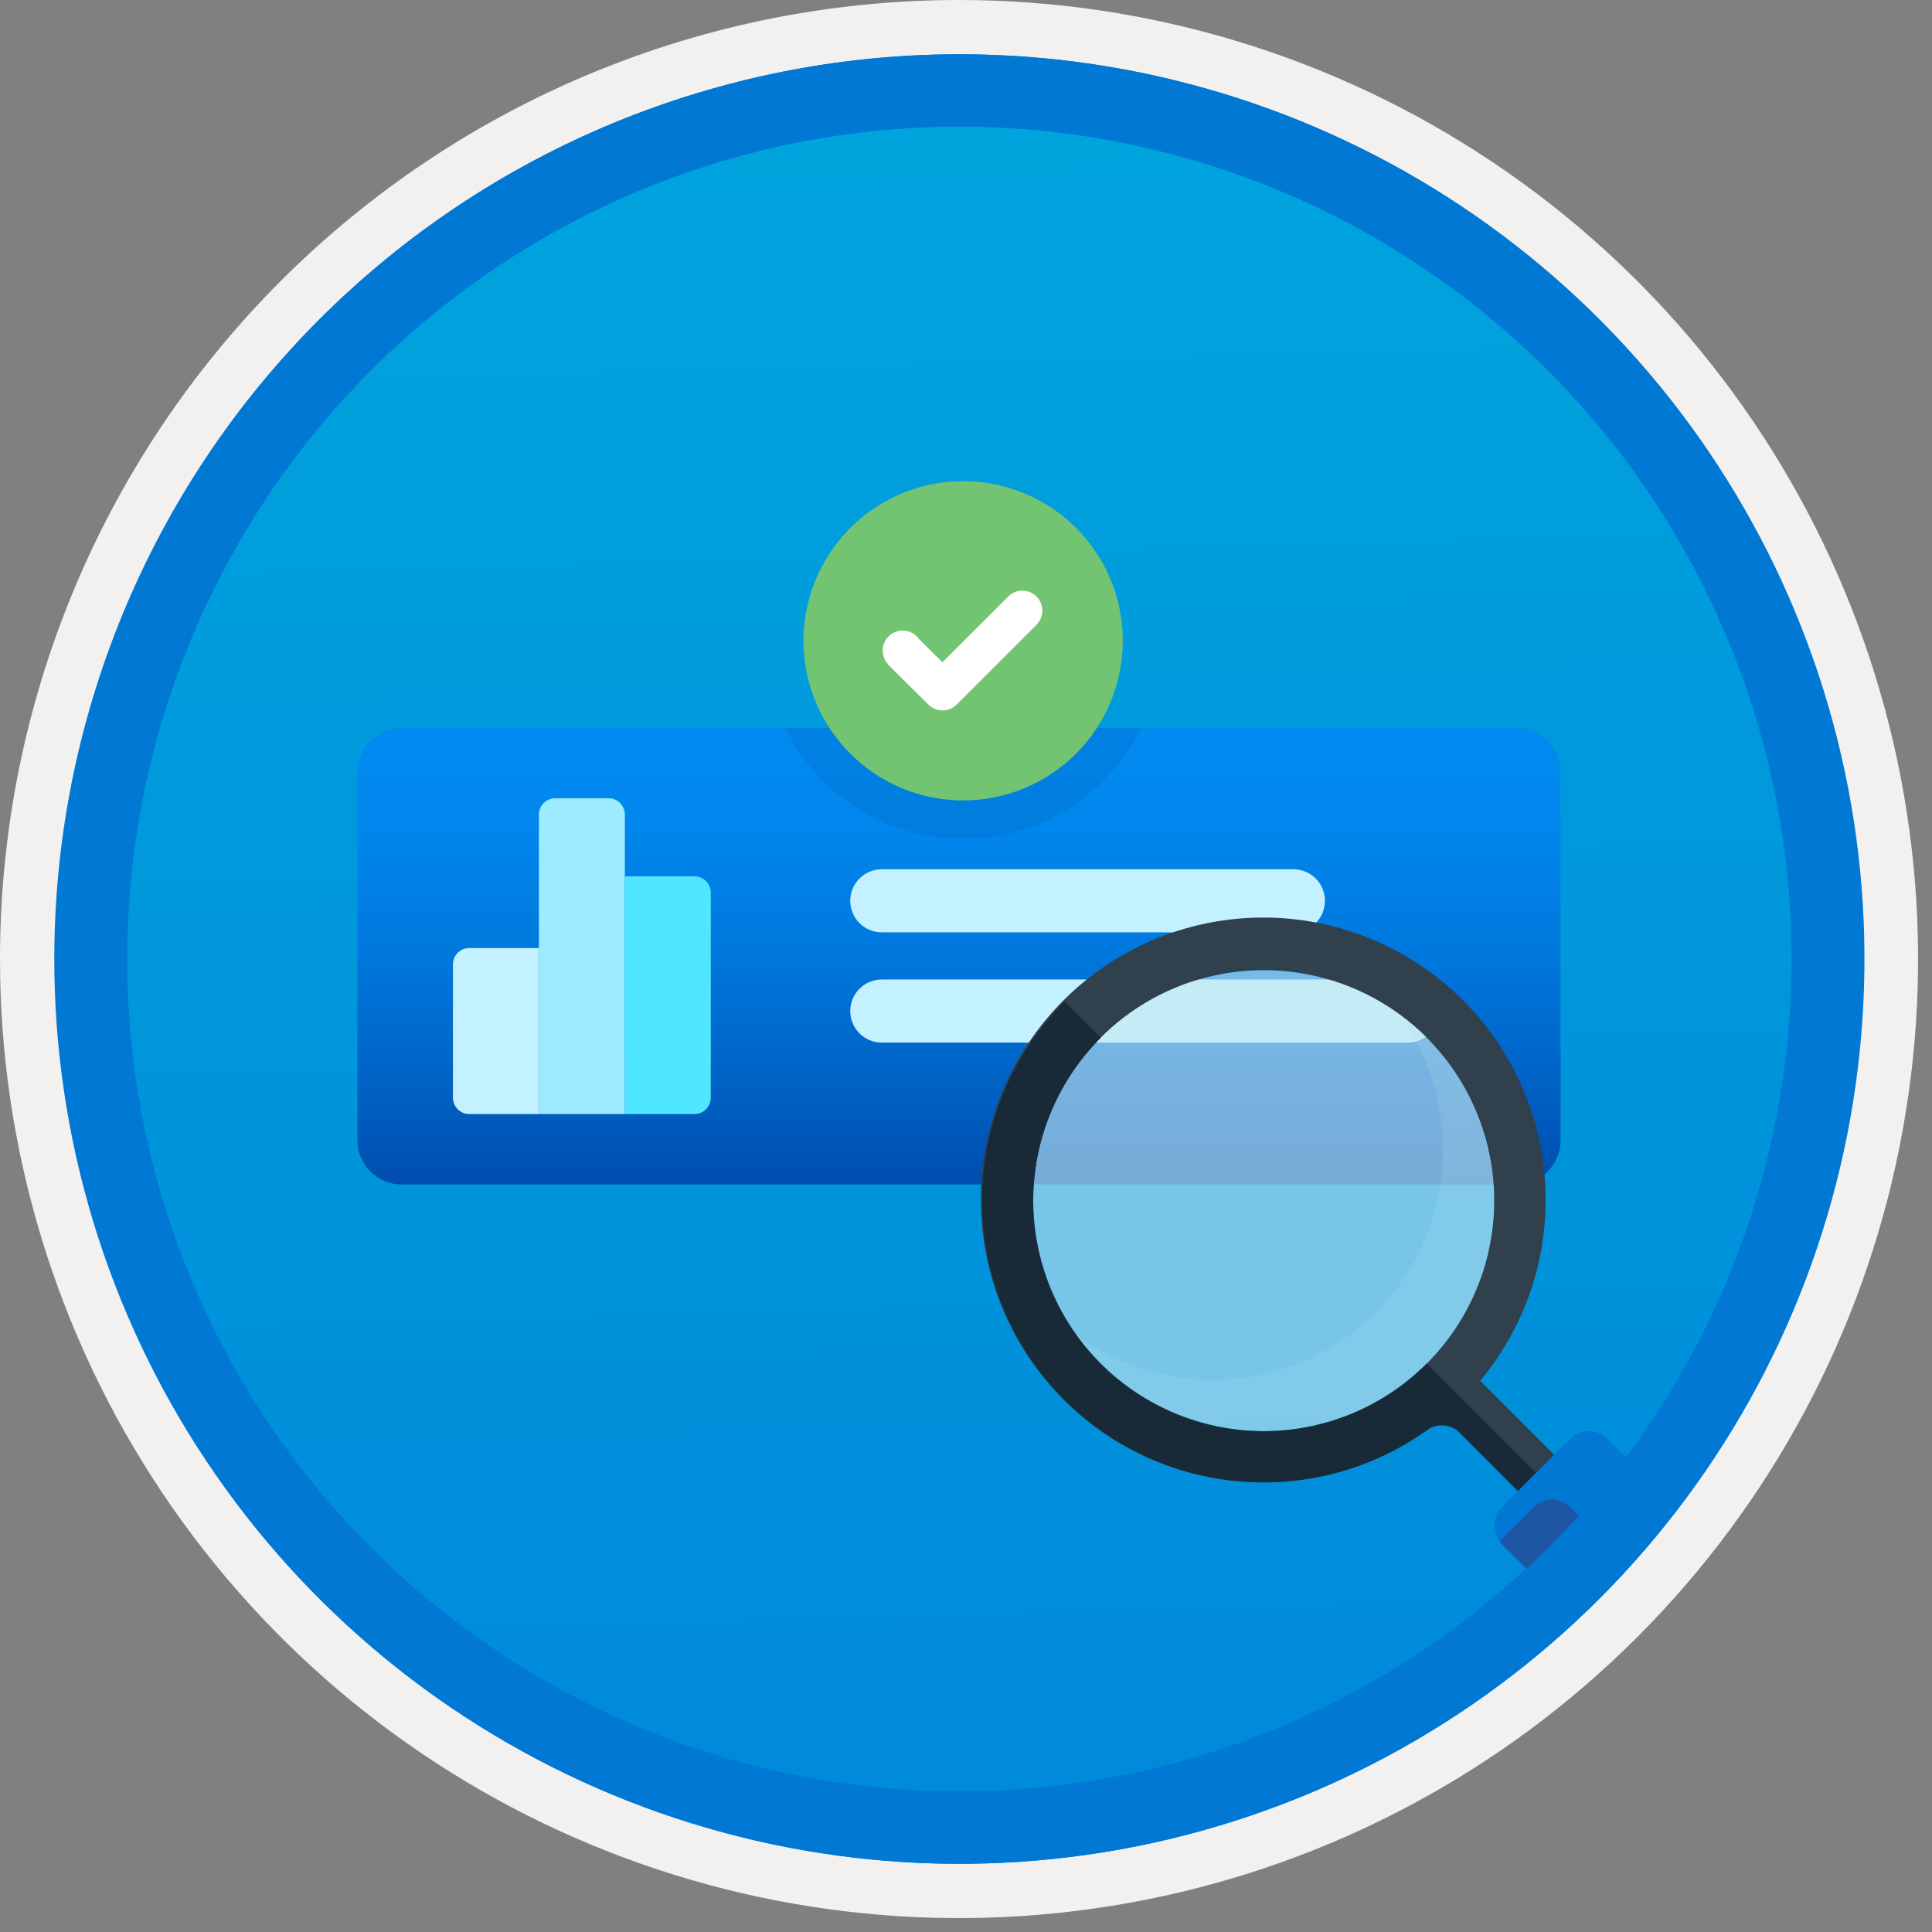 <svg width="100" height="100" viewBox="0 0 100 100" fill="none" xmlns="http://www.w3.org/2000/svg">
<rect x="0" y="0" width="100" height="100" fill="#808080" stroke="none"/>
<g clip-path="url(#clip0_828_289)">
<path d="M49.64 96.45C40.382 96.45 31.332 93.705 23.634 88.561C15.936 83.418 9.936 76.107 6.393 67.553C2.85 59 1.923 49.588 3.73 40.508C5.536 31.428 9.994 23.087 16.54 16.54C23.087 9.994 31.428 5.536 40.508 3.729C49.588 1.923 59 2.85 67.553 6.393C76.107 9.936 83.418 15.936 88.561 23.634C93.705 31.332 96.45 40.382 96.45 49.64C96.451 55.787 95.24 61.874 92.888 67.554C90.535 73.233 87.088 78.394 82.741 82.741C78.394 87.087 73.234 90.535 67.554 92.888C61.875 95.24 55.787 96.45 49.64 96.45V96.45Z" fill="url(#paint0_linear_828_289)"/>
<path fill-rule="evenodd" clip-rule="evenodd" d="M95.54 49.64C95.54 58.718 92.848 67.593 87.805 75.141C82.761 82.689 75.592 88.572 67.205 92.046C58.818 95.52 49.589 96.429 40.685 94.658C31.782 92.887 23.603 88.515 17.184 82.096C10.765 75.677 6.393 67.498 4.622 58.595C2.851 49.691 3.76 40.462 7.234 32.075C10.708 23.688 16.591 16.519 24.139 11.476C31.688 6.432 40.562 3.74 49.64 3.74C55.668 3.74 61.636 4.927 67.205 7.234C72.774 9.541 77.834 12.921 82.096 17.184C86.359 21.446 89.739 26.506 92.046 32.075C94.353 37.644 95.54 43.612 95.54 49.64V49.64ZM49.64 3.62732e-07C59.458 3.62732e-07 69.055 2.911 77.219 8.366C85.382 13.82 91.744 21.573 95.501 30.644C99.258 39.714 100.242 49.695 98.326 59.324C96.411 68.954 91.683 77.799 84.741 84.741C77.799 91.683 68.954 96.411 59.324 98.326C49.695 100.242 39.714 99.258 30.644 95.501C21.573 91.744 13.82 85.382 8.366 77.219C2.911 69.055 3.62732e-07 59.458 3.62732e-07 49.64C-0.001 43.121 1.283 36.666 3.777 30.643C6.271 24.62 9.928 19.147 14.537 14.537C19.147 9.928 24.62 6.271 30.643 3.777C36.666 1.283 43.121 -0.001 49.64 3.62732e-07V3.62732e-07Z" fill="#F2F1F0"/>
<path fill-rule="evenodd" clip-rule="evenodd" d="M92.73 49.64C92.73 58.163 90.202 66.493 85.468 73.58C80.733 80.666 74.003 86.189 66.129 89.45C58.256 92.711 49.592 93.565 41.233 91.902C32.874 90.24 25.197 86.136 19.17 80.109C13.144 74.083 9.04 66.405 7.378 58.047C5.715 49.688 6.568 41.024 9.83 33.15C13.091 25.277 18.614 18.547 25.7 13.812C32.786 9.077 41.117 6.55 49.64 6.55C55.298 6.55 60.902 7.664 66.13 9.829C71.358 11.995 76.108 15.169 80.11 19.17C84.111 23.171 87.285 27.922 89.45 33.15C91.616 38.378 92.73 43.981 92.73 49.64V49.64ZM49.64 2.81C58.902 2.81 67.956 5.557 75.657 10.702C83.358 15.848 89.36 23.162 92.905 31.719C96.449 40.276 97.377 49.692 95.57 58.776C93.763 67.86 89.303 76.205 82.753 82.754C76.204 89.303 67.86 93.763 58.776 95.57C49.691 97.377 40.276 96.45 31.718 92.905C23.161 89.361 15.848 83.359 10.702 75.657C5.556 67.956 2.81 58.902 2.81 49.64C2.811 37.22 7.745 25.31 16.527 16.528C25.309 7.745 37.22 2.811 49.64 2.81V2.81Z" fill="#0078D4"/>
<path d="M78.498 37.675H20.781C19.523 37.675 18.503 38.695 18.503 39.953V59.026C18.503 60.285 19.523 61.305 20.781 61.305H78.498C79.756 61.305 80.775 60.285 80.775 59.026V39.953C80.775 38.695 79.756 37.675 78.498 37.675Z" fill="url(#paint1_linear_828_289)"/>
<path d="M45.642 44.993H66.946C67.379 44.993 67.794 45.165 68.101 45.471C68.407 45.778 68.579 46.193 68.579 46.626V46.626C68.579 46.841 68.537 47.053 68.455 47.251C68.373 47.449 68.252 47.629 68.101 47.781C67.949 47.933 67.769 48.053 67.571 48.135C67.373 48.217 67.16 48.259 66.946 48.259H45.642C45.427 48.259 45.215 48.217 45.017 48.135C44.818 48.053 44.638 47.933 44.487 47.781C44.335 47.629 44.215 47.449 44.133 47.251C44.05 47.053 44.008 46.841 44.008 46.626V46.626C44.008 46.193 44.18 45.778 44.487 45.471C44.793 45.165 45.208 44.993 45.642 44.993V44.993Z" fill="#C3F1FF"/>
<path d="M45.642 50.699H72.866C73.08 50.699 73.293 50.741 73.491 50.823C73.689 50.905 73.869 51.025 74.021 51.177C74.172 51.329 74.293 51.509 74.375 51.707C74.457 51.905 74.499 52.117 74.499 52.332V52.332C74.499 52.546 74.457 52.759 74.375 52.957C74.293 53.155 74.172 53.335 74.021 53.487C73.869 53.638 73.689 53.759 73.491 53.841C73.293 53.923 73.08 53.965 72.866 53.965H45.642C45.427 53.965 45.215 53.923 45.017 53.841C44.818 53.759 44.638 53.638 44.487 53.487C44.335 53.335 44.215 53.155 44.133 52.957C44.05 52.759 44.008 52.546 44.008 52.332V52.332C44.008 52.117 44.05 51.905 44.133 51.707C44.215 51.509 44.335 51.329 44.487 51.177C44.638 51.025 44.818 50.905 45.017 50.823C45.215 50.741 45.427 50.699 45.642 50.699V50.699Z" fill="#C3F1FF"/>
<path d="M24.29 49.07H27.892V57.663H24.29C24.065 57.663 23.85 57.574 23.691 57.415C23.533 57.257 23.444 57.041 23.444 56.817V49.916C23.444 49.691 23.533 49.476 23.691 49.318C23.85 49.159 24.065 49.07 24.29 49.07V49.07Z" fill="#C3F1FF"/>
<path d="M31.495 41.317H28.738C28.627 41.317 28.517 41.339 28.415 41.381C28.312 41.423 28.219 41.486 28.14 41.564C28.062 41.643 27.999 41.736 27.957 41.839C27.914 41.942 27.892 42.052 27.892 42.163V57.663H32.341V42.163C32.341 41.938 32.252 41.723 32.093 41.564C31.934 41.406 31.719 41.317 31.495 41.317V41.317Z" fill="#9CEBFF"/>
<path d="M35.944 57.663C36.168 57.663 36.383 57.574 36.542 57.415C36.701 57.257 36.79 57.041 36.79 56.817V46.203C36.79 45.979 36.701 45.764 36.542 45.605C36.383 45.446 36.168 45.357 35.944 45.357H32.341V57.663H35.944Z" fill="#50E6FF"/>
<path opacity="0.1" fill-rule="evenodd" clip-rule="evenodd" d="M40.647 37.675C41.488 39.401 42.797 40.855 44.425 41.873C46.052 42.891 47.933 43.43 49.853 43.43C51.773 43.43 53.654 42.891 55.281 41.873C56.909 40.855 58.218 39.401 59.059 37.675H40.647Z" fill="#003067"/>
<path opacity="0.6" fill-rule="evenodd" clip-rule="evenodd" d="M77.344 62.143C77.344 64.503 76.644 66.81 75.333 68.772C74.022 70.734 72.158 72.263 69.978 73.167C67.797 74.07 65.398 74.306 63.084 73.846C60.769 73.385 58.643 72.249 56.974 70.58C55.305 68.911 54.169 66.785 53.708 64.471C53.248 62.156 53.484 59.757 54.387 57.576C55.29 55.396 56.82 53.532 58.782 52.221C60.744 50.91 63.051 50.21 65.411 50.21C68.576 50.21 71.611 51.468 73.849 53.705C76.086 55.943 77.344 58.978 77.344 62.143V62.143Z" fill="#C7E7F1"/>
<path fill-rule="evenodd" clip-rule="evenodd" d="M53.479 62.143C53.479 59.783 54.179 57.476 55.49 55.513C56.801 53.551 58.665 52.022 60.845 51.118C63.025 50.215 65.425 49.979 67.739 50.44C70.054 50.9 72.18 52.036 73.849 53.705C75.518 55.374 76.654 57.5 77.115 59.815C77.575 62.129 77.339 64.529 76.435 66.709C75.532 68.889 74.003 70.753 72.041 72.064C70.078 73.375 67.771 74.075 65.411 74.075C62.248 74.072 59.214 72.814 56.977 70.577C54.74 68.34 53.482 65.306 53.479 62.143V62.143ZM82.256 77.115L76.615 71.469C79.023 68.58 80.225 64.873 79.97 61.12C79.716 57.366 78.024 53.856 75.246 51.319C72.469 48.781 68.821 47.412 65.06 47.496C61.299 47.58 57.715 49.111 55.055 51.77C52.394 54.429 50.86 58.012 50.774 61.773C50.687 65.534 52.053 69.183 54.589 71.962C57.124 74.741 60.634 76.435 64.387 76.692C68.14 76.95 71.847 75.751 74.739 73.344L80.386 78.99L82.256 77.115Z" fill="#30404D"/>
<path fill-rule="evenodd" clip-rule="evenodd" d="M63.344 76.583C67.049 77.114 70.817 76.197 73.864 74.021C74.118 73.841 74.428 73.755 74.739 73.782C75.049 73.808 75.341 73.943 75.561 74.164L79.446 78.053H81.322L73.844 70.576C72.737 71.687 71.422 72.569 69.975 73.172C68.526 73.774 66.974 74.085 65.406 74.086C63.837 74.088 62.284 73.78 60.835 73.18C59.386 72.581 58.069 71.702 56.961 70.593C55.852 69.484 54.973 68.167 54.373 66.718C53.774 65.268 53.467 63.715 53.468 62.147C53.47 60.579 53.781 59.026 54.384 57.578C54.986 56.13 55.868 54.816 56.98 53.709L55.104 51.835C53.186 53.748 51.84 56.158 51.216 58.794C50.592 61.43 50.715 64.187 51.57 66.757C52.426 69.327 53.981 71.608 56.06 73.343C58.14 75.079 60.662 76.201 63.344 76.583H63.344Z" fill="#182A37"/>
<path fill-rule="evenodd" clip-rule="evenodd" d="M80.999 83.185L77.742 79.926C77.487 79.67 77.344 79.323 77.344 78.962C77.344 78.601 77.487 78.254 77.742 77.998L81.268 74.473C81.525 74.218 81.871 74.075 82.233 74.075C82.594 74.075 82.941 74.218 83.197 74.473L86.331 77.607L80.999 83.185Z" fill="#0078D4"/>
<path fill-rule="evenodd" clip-rule="evenodd" d="M83.664 80.397L81.262 77.995C81.139 77.872 80.993 77.775 80.833 77.708C80.673 77.641 80.501 77.607 80.327 77.607C80.153 77.607 79.981 77.641 79.821 77.708C79.66 77.775 79.515 77.872 79.392 77.995L77.616 79.771V79.799L81 83.184L83.664 80.397Z" fill="#1F56A3"/>
<path opacity="0.2" fill-rule="evenodd" clip-rule="evenodd" d="M72.413 52.492C74.083 54.789 74.879 57.606 74.657 60.437C74.435 63.267 73.21 65.926 71.202 67.933C69.194 69.941 66.535 71.166 63.704 71.387C60.873 71.608 58.056 70.812 55.761 69.141C56.772 70.539 58.075 71.701 59.579 72.546C61.083 73.391 62.753 73.9 64.473 74.037C66.193 74.175 67.922 73.937 69.541 73.341C71.161 72.744 72.631 71.804 73.852 70.584C75.072 69.364 76.013 67.894 76.609 66.275C77.206 64.656 77.444 62.926 77.307 61.206C77.171 59.486 76.662 57.816 75.817 56.312C74.972 54.807 73.811 53.504 72.413 52.492V52.492Z" fill="#ABDCEC"/>
<path fill-rule="evenodd" clip-rule="evenodd" d="M49.853 41.43C48.219 41.43 46.621 40.946 45.263 40.038C43.904 39.13 42.845 37.84 42.219 36.33C41.594 34.82 41.43 33.159 41.749 31.556C42.068 29.953 42.855 28.481 44.01 27.325C45.166 26.17 46.638 25.383 48.241 25.064C49.844 24.745 51.505 24.909 53.015 25.534C54.525 26.16 55.815 27.219 56.723 28.577C57.631 29.936 58.116 31.534 58.116 33.168C58.115 35.359 57.245 37.461 55.696 39.01C54.146 40.56 52.044 41.43 49.853 41.43V41.43Z" fill="#72C472"/>
<path fill-rule="evenodd" clip-rule="evenodd" d="M53.649 30.876C53.455 30.682 53.192 30.573 52.918 30.573C52.644 30.573 52.381 30.682 52.187 30.876L48.781 34.28L47.55 33.062C47.521 33.019 47.489 32.979 47.453 32.942C47.26 32.749 46.999 32.64 46.727 32.638C46.454 32.637 46.192 32.744 45.998 32.935C45.803 33.126 45.693 33.386 45.689 33.659C45.686 33.931 45.791 34.194 45.98 34.39L45.968 34.402L48.053 36.468C48.247 36.662 48.51 36.77 48.784 36.77C49.058 36.77 49.321 36.662 49.515 36.468L53.646 32.339L53.649 32.336C53.745 32.241 53.821 32.127 53.873 32.001C53.925 31.876 53.952 31.742 53.952 31.606C53.952 31.471 53.925 31.336 53.873 31.211C53.821 31.086 53.745 30.972 53.649 30.876V30.876Z" fill="white"/>
<path fill-rule="evenodd" clip-rule="evenodd" d="M92.764 49.64C92.764 58.163 90.237 66.493 85.502 73.58C80.767 80.666 74.037 86.189 66.164 89.45C58.29 92.711 49.626 93.565 41.267 91.902C32.909 90.24 25.231 86.136 19.204 80.109C13.178 74.083 9.074 66.405 7.412 58.047C5.749 49.688 6.602 41.024 9.864 33.15C13.125 25.277 18.648 18.547 25.734 13.812C32.82 9.077 41.151 6.55 49.674 6.55C55.333 6.55 60.936 7.664 66.164 9.829C71.392 11.995 76.142 15.169 80.144 19.17C84.145 23.171 87.319 27.922 89.484 33.15C91.65 38.378 92.764 43.981 92.764 49.64V49.64ZM49.674 2.81C58.936 2.81 67.99 5.557 75.691 10.702C83.392 15.848 89.395 23.162 92.939 31.719C96.484 40.276 97.411 49.692 95.604 58.776C93.797 67.86 89.337 76.205 82.788 82.754C76.238 89.303 67.894 93.763 58.81 95.57C49.726 97.377 40.31 96.45 31.753 92.905C23.196 89.361 15.882 83.359 10.736 75.657C5.59 67.956 2.844 58.902 2.844 49.64C2.845 37.22 7.779 25.31 16.561 16.528C25.343 7.745 37.254 2.811 49.674 2.81V2.81Z" fill="#0078D4"/>
</g>
<defs>
<linearGradient id="paint0_linear_828_289" x1="47.87" y1="-15.153" x2="51.852" y2="130.615" gradientUnits="userSpaceOnUse">
<stop stop-color="#00ABDE"/>
<stop offset="1" stop-color="#007ED8"/>
</linearGradient>
<linearGradient id="paint1_linear_828_289" x1="49.639" y1="61.305" x2="49.639" y2="37.675" gradientUnits="userSpaceOnUse">
<stop stop-color="#004DAE"/>
<stop offset="0.21" stop-color="#0061C4"/>
<stop offset="0.51" stop-color="#0078DD"/>
<stop offset="0.78" stop-color="#0086EC"/>
<stop offset="1" stop-color="#008BF1"/>
</linearGradient>
<clipPath id="clip0_828_289">
<rect width="99.28" height="99.28" fill="white"/>
</clipPath>
</defs>
</svg>

